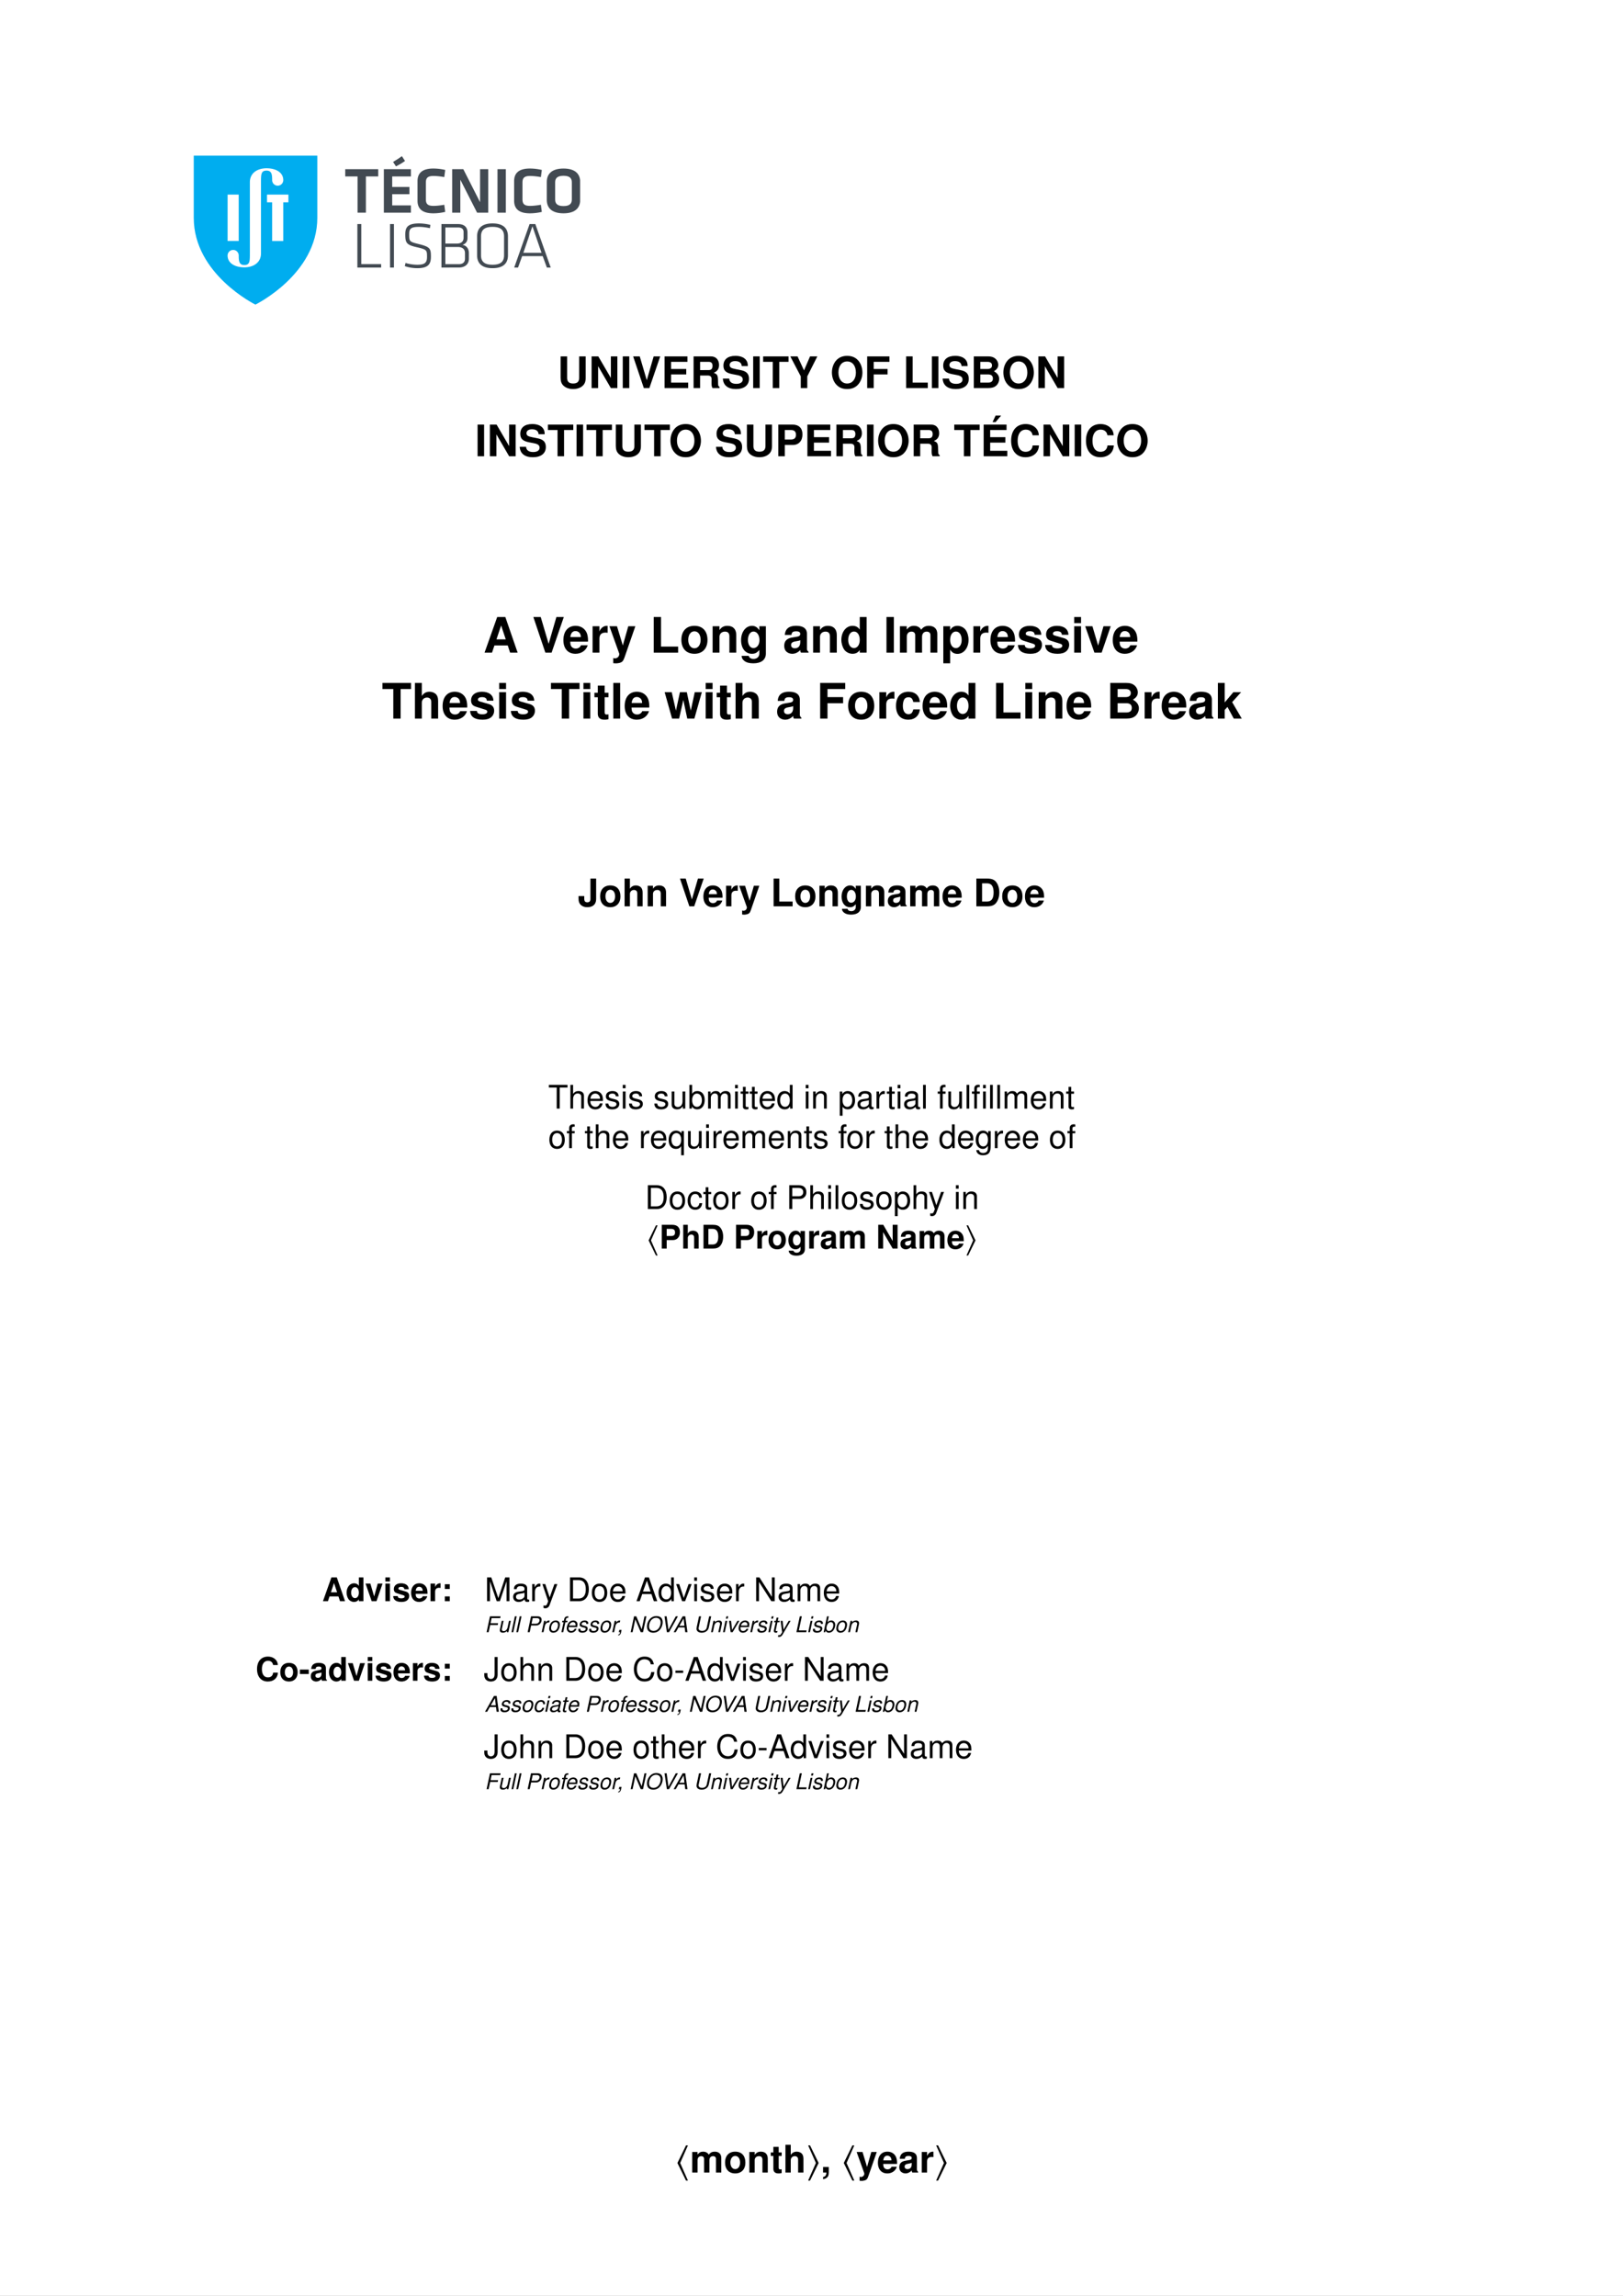 <svg xmlns="http://www.w3.org/2000/svg" xmlns:xlink="http://www.w3.org/1999/xlink" width="793.701" height="1122.52" viewBox="0 0 595.276 841.89"><rect x="0" y="0" width="595.276" height="841.89" fill="#808080" stroke="none"/><defs><symbol overflow="visible" id="d"><path d="M8.031-11.625v7.875c0 1.406-.719 2.078-2.219 2.078S3.61-2.344 3.61-3.75v-7.875H1.22v7.875c0 1.313.343 2.234 1.125 2.938C3.188-.047 4.422.359 5.813.359c1.406 0 2.64-.406 3.484-1.171.781-.704 1.125-1.625 1.125-2.938v-7.875zm0 0"/></symbol><symbol overflow="visible" id="e"><path d="M8.14 0h2.391v-11.625h-2.39v7.906l-4.61-7.906H1.078V0h2.39v-8.031zm0 0"/></symbol><symbol overflow="visible" id="f"><path d="M3.39-11.625H1V0h2.39zm0 0"/></symbol><symbol overflow="visible" id="g"><path d="M6.328 0l3.984-11.625H7.906l-2.531 8.75-2.578-8.75H.375L4.297 0zm0 0"/></symbol><symbol overflow="visible" id="h"><path d="M3.656-5H9.22v-2H3.656v-2.625h6v-2h-8.39V0h8.671v-2h-6.28zm0 0"/></symbol><symbol overflow="visible" id="i"><path d="M3.672-4.61h2.734c1.032 0 1.485.423 1.485 1.391 0 .094 0 .25-.016.469-.016.297-.016.578-.016.75 0 1.094.063 1.438.36 2h2.578v-.438c-.375-.203-.516-.437-.516-.953-.062-3.421-.125-3.578-1.61-4.218 1.313-.516 1.954-1.454 1.954-2.875 0-.922-.313-1.766-.875-2.344-.516-.531-1.25-.797-2.25-.797H1.281V0h2.39zm0-1.984v-3.031h2.875c.687 0 .969.063 1.266.297.28.25.421.64.421 1.187s-.156 1-.421 1.235c-.266.234-.579.312-1.266.312zm0 0"/></symbol><symbol overflow="visible" id="j"><path d="M9.672-8.078c0-1.063-.235-1.766-.813-2.406-.78-.86-2.062-1.329-3.75-1.329-2.78 0-4.39 1.313-4.39 3.579 0 1.796.906 2.671 3.265 3.125l1.625.312c1.594.297 2.188.75 2.188 1.688 0 .968-.89 1.562-2.344 1.562-1.625 0-2.531-.687-2.61-1.922H.517C.656-.984 2.359.36 5.328.36c2.984 0 4.766-1.39 4.766-3.75 0-1.843-.922-2.796-3.078-3.203l-1.813-.36C3.484-7.28 3-7.624 3-8.468c0-.875.781-1.422 2-1.422 1.516 0 2.36.625 2.438 1.813zm0 0"/></symbol><symbol overflow="visible" id="k"><path d="M6.14-9.625h3.391v-2H.22v2h3.53V0h2.39zm0 0"/></symbol><symbol overflow="visible" id="l"><path d="M6.672-4.297l3.687-7.328H7.688l-2.22 5.14-2.374-5.14H.438L4.28-4.297V0h2.39zm0 0"/></symbol><symbol overflow="visible" id="m"><path d="M6.219-11.813c-1.625 0-2.969.547-3.953 1.61C1.234-9.078.64-7.453.64-5.72c0 1.735.593 3.375 1.625 4.469C3.266-.156 4.578.36 6.234.36c1.657 0 2.97-.516 3.97-1.61 1-1.063 1.624-2.75 1.624-4.39 0-1.813-.594-3.438-1.625-4.563-1.015-1.094-2.312-1.61-3.984-1.61zm.015 2.047c1.954 0 3.204 1.594 3.204 4.11 0 2.375-1.297 3.984-3.204 3.984-1.937 0-3.203-1.61-3.203-4.047 0-2.437 1.266-4.047 3.203-4.047zm0 0"/></symbol><symbol overflow="visible" id="n"><path d="M3.563-5h5.093v-2H3.562v-2.625h5.782v-2H1.172V0h2.39zm0 0"/></symbol><symbol overflow="visible" id="o"><path d="M3.672-11.625h-2.39V0h7.952v-2H3.672zm0 0"/></symbol><symbol overflow="visible" id="p"><path d="M1.313 0H6.53c1.345 0 2.236-.25 2.94-.844.703-.594 1.14-1.578 1.14-2.5 0-1.156-.609-2.062-1.921-2.828 1.14-.734 1.593-1.406 1.593-2.39 0-.797-.406-1.641-1.047-2.22-.687-.577-1.5-.843-2.75-.843H1.313zm2.39-9.625h2.594c1.094 0 1.687.453 1.687 1.328C7.984-7.453 7.391-7 6.297-7H3.703zm0 4.625h2.844c1.172 0 1.766.516 1.766 1.516C8.313-2.516 7.718-2 6.546-2H3.703zm0 0"/></symbol><symbol overflow="visible" id="q"><path d="M3.61-4.14h2.968c2.14 0 3.516-1.516 3.516-3.876 0-2.328-1.328-3.609-3.75-3.609H1.219V0h2.39zm0-2v-3.485h2.218c1.281 0 1.875.563 1.875 1.75 0 1.188-.594 1.734-1.875 1.734zm0 0"/></symbol><symbol overflow="visible" id="r"><path d="M3.656-5H9.22v-2H3.656v-2.625h6v-2h-8.39V0h8.671v-2h-6.28zm4-9.922H5.641l-1.11 2.39h1.11zm0 0"/></symbol><symbol overflow="visible" id="s"><path d="M10.875-7.688c-.078-1-.297-1.64-.781-2.296-.89-1.172-2.328-1.829-4.063-1.829-3.297 0-5.328 2.344-5.328 6.11C.703-1.97 2.72.359 5.953.359c2.89 0 4.828-1.671 4.969-4.328H8.594C8.454-2.484 7.5-1.64 6.03-1.64c-1.86 0-2.937-1.5-2.937-4.03 0-2.563 1.125-4.095 3.015-4.095.829 0 1.516.282 1.954.844.25.313.39.625.53 1.235zm0 0"/></symbol><symbol overflow="visible" id="t"><path d="M8.984-2.64L9.844 0h2.765L8.094-13.078H5.109L.47 0h2.734l.89-2.64zM8.25-4.876H4.844l1.703-5.11zm0 0"/></symbol><symbol overflow="visible" id="u"><path d="M7.125 0l4.484-13.078H8.891L6.047-3.234 3.14-13.078H.437L4.845 0zm0 0"/></symbol><symbol overflow="visible" id="v"><path d="M9.406-4.047c.016-.219.016-.312.016-.437 0-.97-.14-1.86-.375-2.547-.656-1.766-2.219-2.813-4.172-2.813-2.781 0-4.484 2-4.484 5.25 0 3.11 1.687 5 4.437 5C7 .406 8.75-.828 9.312-2.719H6.829c-.297.766-1 1.219-1.906 1.219-.719 0-1.297-.313-1.656-.844-.235-.36-.329-.797-.36-1.703zM2.937-5.719c.172-1.468.797-2.203 1.907-2.203.625 0 1.203.297 1.562.797.235.36.344.734.39 1.406zm0 0"/></symbol><symbol overflow="visible" id="w"><path d="M1.125-9.688V0h2.516v-5.14c0-1.485.734-2.22 2.203-2.22.265 0 .453.016.797.079v-2.547c-.141-.016-.235-.016-.313-.016-1.14 0-2.156.75-2.687 2.063v-1.907zm0 0"/></symbol><symbol overflow="visible" id="x"><path d="M7.063-9.688l-2 7.047-2.141-7.046H.156L3.766.39v.078c0 .906-.688 1.61-1.563 1.61-.187 0-.344-.017-.656-.11v1.89c.375.047.594.063.89.063.626 0 1.391-.125 1.813-.297.703-.281 1-.703 1.422-1.844L9.656-9.688zm0 0"/></symbol><symbol overflow="visible" id="y"><path d="M4.125-13.078H1.437V0h8.954v-2.234H4.125zm0 0"/></symbol><symbol overflow="visible" id="z"><path d="M5.406-9.844C2.438-9.844.625-7.89.625-4.719.625-1.53 2.438.406 5.422.406c2.937 0 4.781-1.953 4.781-5.047 0-3.28-1.765-5.203-4.797-5.203zm.016 2.016c1.375 0 2.266 1.25 2.266 3.14 0 1.813-.922 3.079-2.266 3.079-1.375 0-2.281-1.266-2.281-3.11 0-1.843.906-3.11 2.28-3.11zm0 0"/></symbol><symbol overflow="visible" id="A"><path d="M1.125-9.688V0h2.516v-5.813c0-1.14.812-1.906 2.03-1.906 1.079 0 1.61.594 1.61 1.75V0h2.516v-6.5c0-2.125-1.188-3.344-3.25-3.344-1.313 0-2.188.485-2.906 1.563v-1.406zm0 0"/></symbol><symbol overflow="visible" id="B"><path d="M7.313-9.688v1.485c-.75-1.14-1.579-1.64-2.688-1.64C2.328-9.844.609-7.61.609-4.61.61-1.594 2.188.406 4.58.406c1.124 0 1.812-.328 2.734-1.39V.328c0 1.156-.875 1.969-2.125 1.969-.954 0-1.579-.39-1.782-1.125H.812c.016.75.297 1.266.954 1.812.765.625 1.843.922 3.328.922 2.922 0 4.61-1.312 4.61-3.578V-9.687zM5.171-7.75c1.25 0 2.187 1.313 2.187 3.11 0 1.75-.921 2.952-2.234 2.952-1.172 0-2-1.203-2-2.953 0-1.828.828-3.109 2.047-3.109zm0 0"/></symbol><symbol overflow="visible" id="C"><path d="M9.406-.313c-.453-.406-.578-.671-.578-1.171v-5.391c0-1.969-1.344-2.969-3.969-2.969S.875-8.734.72-6.5h2.42c.125-1 .53-1.328 1.78-1.328.97 0 1.454.328 1.454.969a.88.88 0 01-.438.765c-.343.172-.343.172-1.578.375l-1 .172C1.438-5.219.5-4.234.5-2.5c0 .828.234 1.516.688 2 .546.578 1.39.906 2.25.906C4.516.406 5.5-.047 6.39-.969c0 .5.046.688.28.969h2.735zM6.375-3.89c0 1.454-.719 2.282-2 2.282-.844 0-1.36-.454-1.36-1.172 0-.75.391-1.11 1.438-1.328l.86-.157c.656-.125.765-.171 1.062-.312zm0 0"/></symbol><symbol overflow="visible" id="D"><path d="M7.266 0H9.78v-13.078H7.266v4.64c-.625-.968-1.47-1.406-2.672-1.406-2.313 0-4.078 2.219-4.078 5.14 0 1.313.406 2.641 1.046 3.579C2.22-.203 3.407.406 4.595.406c1.203 0 2.047-.437 2.672-1.39zM5.14-7.75c1.28 0 2.125 1.234 2.125 3.094 0 1.75-.86 2.968-2.125 2.968-1.25 0-2.11-1.234-2.11-3.015 0-1.797.86-3.047 2.11-3.047zm0 0"/></symbol><symbol overflow="visible" id="E"><path d="M3.828-13.078H1.125V0h2.703zm0 0"/></symbol><symbol overflow="visible" id="F"><path d="M1.078-9.688V0h2.516v-5.813c0-1.187.64-1.906 1.719-1.906.843 0 1.359.485 1.359 1.266V0h2.516v-5.813c0-1.187.64-1.906 1.718-1.906.844 0 1.36.485 1.36 1.266V0h2.515v-6.86c0-1.874-1.156-2.984-3.094-2.984-1.218 0-2.078.422-2.828 1.438-.468-.922-1.437-1.438-2.64-1.438-1.11 0-1.828.375-2.657 1.36v-1.204zm0 0"/></symbol><symbol overflow="visible" id="G"><path d="M3.547-9.688h-2.5V3.906h2.5V-1.14C4.157-.078 5.016.438 6.25.438c2.328 0 4.047-2.204 4.047-5.141 0-1.36-.39-2.719-1.047-3.625-.64-.906-1.844-1.516-3-1.516-1.234 0-2.094.516-2.703 1.594zM5.672-7.75c1.266 0 2.11 1.234 2.11 3.094 0 1.75-.876 2.984-2.11 2.984-1.266 0-2.125-1.219-2.125-3.031 0-1.813.86-3.047 2.125-3.047zm0 0"/></symbol><symbol overflow="visible" id="H"><path d="M9.063-6.563c-.047-2.046-1.626-3.28-4.22-3.28C2.392-9.844.86-8.61.86-6.626c0 .656.204 1.203.547 1.578.328.344.64.516 1.578.813l2.985.937c.625.188.843.39.843.781 0 .594-.703.954-1.859.954-.64 0-1.172-.125-1.484-.344-.281-.188-.39-.39-.485-.907H.516C.594-.703 2.156.408 5.094.408c1.343 0 2.375-.282 3.078-.86.719-.563 1.156-1.469 1.156-2.422 0-1.25-.625-2.063-1.906-2.438L4.25-6.218c-.703-.218-.875-.36-.875-.765 0-.532.578-.891 1.453-.891 1.203 0 1.797.438 1.813 1.313zm0 0"/></symbol><symbol overflow="visible" id="I"><path d="M3.719-9.688H1.203V0H3.72zm0-3.39H1.203v2.25H3.72zm0 0"/></symbol><symbol overflow="visible" id="J"><path d="M6.281 0L9.61-9.688H6.953L5-2.593 2.906-9.688H.25L3.64 0zm0 0"/></symbol><symbol overflow="visible" id="K"><path d="M6.906-10.828h3.828v-2.25H.25v2.25h3.969V0h2.687zm0 0"/></symbol><symbol overflow="visible" id="L"><path d="M1.203-13.078V0H3.72v-5.813c0-1.109.797-1.906 1.937-1.906.532 0 .969.203 1.25.594.219.328.282.578.282 1.203V0h2.515v-6.5c0-1.188-.328-2.063-.984-2.61-.563-.468-1.36-.734-2.172-.734-1.234 0-2.14.5-2.828 1.563v-4.797zm0 0"/></symbol><symbol overflow="visible" id="M"><path d="M5.406-9.484H4v-2.61H1.484v2.61H.25v1.656h1.234v5.969c0 1.515.813 2.265 2.47 2.265.546 0 1-.047 1.452-.187v-1.766a3.043 3.043 0 01-.578.063C4.156-1.484 4-1.688 4-2.547v-5.281h1.406zm0 0"/></symbol><symbol overflow="visible" id="N"><path d="M3.719-13.078H1.203V0H3.72zm0 0"/></symbol><symbol overflow="visible" id="O"><path d="M11 0l2.734-9.688h-2.593L9.67-2.905 8.22-9.687H5.703l-1.469 6.78-1.546-6.78H.094L2.813 0h2.593l1.532-6.828L8.39 0zm0 0"/></symbol><symbol overflow="visible" id="P"><path d="M4.016-5.625h5.718v-2.25H4.016v-2.953h6.5v-2.25H1.328V0h2.688zm0 0"/></symbol><symbol overflow="visible" id="Q"><path d="M9.36-6.063c-.172-2.375-1.75-3.78-4.172-3.78-2.891 0-4.579 1.89-4.579 5.202C.61-1.453 2.281.406 5.141.406c2.359 0 3.984-1.453 4.218-3.765H6.953c-.312 1.265-.812 1.75-1.781 1.75-1.281 0-2.047-1.157-2.047-3.032 0-.921.172-1.78.484-2.359.282-.531.844-.828 1.563-.828 1.016 0 1.5.484 1.781 1.766zm0 0"/></symbol><symbol overflow="visible" id="R"><path d="M1.469 0h5.89c1.5 0 2.5-.281 3.297-.953.781-.656 1.297-1.766 1.297-2.813 0-1.296-.703-2.312-2.172-3.171 1.281-.829 1.781-1.579 1.781-2.688 0-.906-.437-1.86-1.171-2.5-.782-.672-1.688-.953-3.094-.953H1.469zm2.687-10.828h2.922c1.25 0 1.906.515 1.906 1.484 0 .953-.656 1.469-1.906 1.469H4.156zm0 5.203h3.219c1.313 0 1.984.578 1.984 1.703 0 1.094-.671 1.688-1.984 1.688H4.156zm0 0"/></symbol><symbol overflow="visible" id="S"><path d="M3.563-5.922v-7.156h-2.5V0h2.5v-3.172l1.015-1.094L6.891 0h2.937L6.297-6.031l3.297-3.657H6.75zm0 0"/></symbol><symbol overflow="visible" id="T"><path d="M4.688-10.172v7.516c0 .765-.407 1.187-1.125 1.187-.797 0-1.141-.39-1.141-1.328v-.969H.328v1c0 1.063.266 1.72.86 2.282.578.53 1.359.812 2.328.812C5.594.328 6.78-.75 6.78-2.656v-7.516zm0 0"/></symbol><symbol overflow="visible" id="U"><path d="M4.203-7.656C1.891-7.656.484-6.141.484-3.672c0 2.485 1.407 4 3.735 4 2.281 0 3.718-1.531 3.718-3.937 0-2.563-1.375-4.047-3.734-4.047zm.016 1.578c1.062 0 1.765.953 1.765 2.437 0 1.407-.718 2.391-1.765 2.391-1.063 0-1.782-.984-1.782-2.422 0-1.437.72-2.406 1.782-2.406zm0 0"/></symbol><symbol overflow="visible" id="V"><path d="M.938-10.172V0H2.89v-4.516C2.89-5.39 3.516-6 4.39-6c.421 0 .765.156.984.453.172.266.219.453.219.938V0h1.953v-5.047c0-.937-.25-1.61-.766-2.047-.437-.36-1.062-.562-1.687-.562-.969 0-1.657.39-2.203 1.203v-3.719zm0 0"/></symbol><symbol overflow="visible" id="W"><path d="M.875-7.531V0h1.953v-4.516c0-.89.625-1.484 1.578-1.484.844 0 1.266.453 1.266 1.36V0h1.953v-5.047c0-1.672-.922-2.61-2.531-2.61-1.016 0-1.703.376-2.266 1.204v-1.078zm0 0"/></symbol><symbol overflow="visible" id="X"><path d="M5.547 0L9.03-10.172H6.92L4.704-2.516l-2.266-7.656H.329L3.766 0zm0 0"/></symbol><symbol overflow="visible" id="Y"><path d="M7.313-3.156c.015-.172.015-.235.015-.328 0-.75-.11-1.454-.297-1.985-.5-1.375-1.718-2.187-3.234-2.187-2.172 0-3.485 1.562-3.485 4.078C.313-1.156 1.625.328 3.75.328c1.688 0 3.063-.969 3.484-2.453H5.313c-.235.61-.782.953-1.485.953-.562 0-1.015-.234-1.281-.656-.188-.281-.266-.61-.281-1.328zM2.28-4.453c.125-1.14.625-1.719 1.485-1.719a1.5 1.5 0 011.218.625c.172.281.266.578.297 1.094zm0 0"/></symbol><symbol overflow="visible" id="Z"><path d="M.875-7.531V0h1.953v-4c0-1.156.578-1.719 1.719-1.719.219 0 .344.016.61.047V-7.64c-.11-.015-.173-.015-.235-.015-.89 0-1.672.578-2.094 1.593V-7.53zm0 0"/></symbol><symbol overflow="visible" id="aa"><path d="M5.5-7.531L3.937-2.047 2.282-7.53H.125L2.938.312V.36c0 .72-.532 1.266-1.22 1.266-.155 0-.265-.016-.515-.094V3c.297.047.453.063.688.063.5 0 1.078-.11 1.421-.25.532-.22.782-.532 1.094-1.438L7.5-7.531zm0 0"/></symbol><symbol overflow="visible" id="ab"><path d="M3.203-10.172H1.11V0h6.97v-1.75H3.202zm0 0"/></symbol><symbol overflow="visible" id="ac"><path d="M5.688-7.531v1.156c-.579-.89-1.22-1.281-2.094-1.281-1.781 0-3.125 1.734-3.125 4.062 0 2.36 1.234 3.922 3.094 3.922.874 0 1.406-.266 2.124-1.094V.25c0 .906-.671 1.531-1.656 1.531-.734 0-1.234-.297-1.375-.875H.625c.016.594.234.985.75 1.406.594.485 1.422.735 2.594.735 2.265 0 3.578-1.031 3.578-2.797v-7.781zm-1.672 1.5c.984 0 1.703 1.015 1.703 2.422 0 1.359-.703 2.296-1.735 2.296-.921 0-1.562-.937-1.562-2.296 0-1.422.64-2.422 1.594-2.422zm0 0"/></symbol><symbol overflow="visible" id="ad"><path d="M7.313-.234c-.344-.329-.454-.532-.454-.922v-4.188c0-1.531-1.046-2.312-3.078-2.312-2.031 0-3.094.86-3.219 2.61h1.875c.11-.782.422-1.032 1.391-1.032.75 0 1.125.25 1.125.75 0 .25-.125.469-.328.578-.266.14-.266.14-1.234.297l-.782.14C1.11-4.063.391-3.296.391-1.938c0 .641.187 1.172.53 1.547.438.454 1.095.72 1.75.72.845 0 1.61-.376 2.298-1.079 0 .39.047.531.218.75h2.125zm-2.36-2.797c0 1.14-.562 1.781-1.547 1.781-.656 0-1.062-.36-1.062-.906 0-.594.312-.875 1.11-1.031l.671-.141c.516-.094.61-.125.828-.235zm0 0"/></symbol><symbol overflow="visible" id="ae"><path d="M.844-7.531V0h1.953v-4.516c0-.921.5-1.484 1.328-1.484.656 0 1.063.375 1.063.984V0H7.14v-4.516C7.14-5.437 7.64-6 8.484-6c.657 0 1.063.375 1.063.984V0H11.5v-5.328c0-1.469-.89-2.328-2.406-2.328-.938 0-1.61.328-2.203 1.11-.36-.704-1.11-1.11-2.047-1.11-.86 0-1.422.281-2.063 1.062v-.937zm0 0"/></symbol><symbol overflow="visible" id="af"><path d="M1.078 0h3.969c1.547 0 2.531-.36 3.219-1.188C9.062-2.14 9.5-3.515 9.5-5.094 9.5-6.656 9.062-8.03 8.266-9c-.688-.828-1.657-1.172-3.22-1.172H1.079zm2.094-1.75v-6.672h1.875c1.578 0 2.36 1.094 2.36 3.344 0 2.234-.782 3.328-2.36 3.328zm0 0"/></symbol><symbol overflow="visible" id="bE"><path d="M4.203-7.375H3.11v-2.031H1.156v2.031H.203v1.297h.953v4.625c0 1.187.625 1.781 1.907 1.781a3.73 3.73 0 001.14-.156v-1.375a2.778 2.778 0 01-.453.047c-.516 0-.64-.157-.64-.828v-4.094h1.093zm0 0"/></symbol><symbol overflow="visible" id="bG"><path d="M.89-2.031V0h1.204v.047c0 .937-.375 1.437-1.203 1.594v.78c.578-.062.968-.218 1.343-.515.563-.422.75-.937.75-2.031v-1.906zm0 0"/></symbol><symbol overflow="visible" id="ag"><path d="M4.234-7.734h2.86v-.985H.25v.985h2.875V0h1.11zm0 0"/></symbol><symbol overflow="visible" id="ah"><path d="M.844-8.719V0h.984v-3.453c0-1.281.672-2.11 1.703-2.11.313 0 .64.094.875.282.297.203.407.5.407.937V0h1v-4.734c0-1.047-.75-1.704-1.97-1.704-.89 0-1.421.266-2.015 1.032V-8.72zm0 0"/></symbol><symbol overflow="visible" id="ai"><path d="M6.125-2.797c0-.953-.063-1.531-.25-2-.406-1.031-1.36-1.64-2.531-1.64-1.735 0-2.86 1.328-2.86 3.39C.484-.984 1.563.281 3.328.281 4.75.281 5.75-.53 6-1.906H5c-.281.828-.844 1.265-1.64 1.265a1.722 1.722 0 01-1.5-.812c-.25-.36-.329-.719-.344-1.344zm-4.578-.812c.078-1.157.781-1.907 1.781-1.907.985 0 1.735.813 1.735 1.829v.078zm0 0"/></symbol><symbol overflow="visible" id="aj"><path d="M5.234-4.516C5.22-5.75 4.406-6.437 2.97-6.437c-1.469 0-2.406.75-2.406 1.906 0 .984.5 1.453 1.984 1.812l.937.219c.688.172.97.422.97.875 0 .578-.595.984-1.47.984-.53 0-.984-.156-1.234-.421-.156-.188-.234-.36-.297-.797H.406c.047 1.437.86 2.14 2.5 2.14 1.578 0 2.578-.781 2.578-1.984 0-.938-.53-1.453-1.765-1.75l-.953-.235c-.813-.187-1.157-.453-1.157-.89 0-.578.5-.938 1.313-.938.812 0 1.234.344 1.265 1zm0 0"/></symbol><symbol overflow="visible" id="ak"><path d="M1.797-6.266h-1V0h1zm0-2.453H.78v1.266h1.016zm0 0"/></symbol><symbol overflow="visible" id="al"><path d="M5.766 0v-6.266h-1v3.547c0 1.281-.672 2.125-1.704 2.125-.796 0-1.296-.484-1.296-1.234v-4.438H.78v4.829C.781-.391 1.547.28 2.766.28c.921 0 1.515-.328 2.093-1.156V0zm0 0"/></symbol><symbol overflow="visible" id="am"><path d="M.64-8.719V0h.907v-.797C2.016-.078 2.657.281 3.53.281c1.64 0 2.719-1.36 2.719-3.437 0-2.031-1.031-3.281-2.672-3.281-.86 0-1.469.312-1.937 1.015v-3.297zm2.735 3.203c1.125 0 1.844.97 1.844 2.47 0 1.421-.75 2.39-1.844 2.39-1.047 0-1.734-.953-1.734-2.422 0-1.469.687-2.438 1.734-2.438zm0 0"/></symbol><symbol overflow="visible" id="an"><path d="M.844-6.266V0h1v-3.938c0-.906.656-1.624 1.468-1.624.735 0 1.157.453 1.157 1.25V0h1v-3.938c0-.906.656-1.624 1.468-1.624.735 0 1.172.453 1.172 1.25V0h1v-4.703c0-1.125-.64-1.734-1.812-1.734-.844 0-1.344.25-1.938.953C5-6.156 4.5-6.438 3.688-6.438c-.844 0-1.391.313-1.938 1.063v-.89zm0 0"/></symbol><symbol overflow="visible" id="ao"><path d="M3.031-6.266H2.016v-1.718h-1v1.718H.172v.813h.844V-.72c0 .64.437 1 1.203 1 .25 0 .484-.031.812-.094V-.64a1.972 1.972 0 01-.469.047c-.437 0-.546-.125-.546-.562v-4.297H3.03zm0 0"/></symbol><symbol overflow="visible" id="ap"><path d="M5.922-8.719h-1v3.25C4.5-6.109 3.844-6.437 3-6.437 1.375-6.438.312-5.141.312-3.142.312-1.032 1.344.28 3.032.28c.859 0 1.468-.328 2-1.11V0h.89zm-2.75 3.203c1.078 0 1.75.97 1.75 2.454 0 1.453-.688 2.406-1.75 2.406-1.094 0-1.828-.969-1.828-2.422 0-1.469.734-2.438 1.828-2.438zm0 0"/></symbol><symbol overflow="visible" id="aq"><path d="M.844-6.266V0h1v-3.453c0-1.281.672-2.11 1.687-2.11.797 0 1.297.47 1.297 1.22V0h1v-4.734c0-1.032-.781-1.704-1.984-1.704-.938 0-1.531.36-2.094 1.22v-1.048zm0 0"/></symbol><symbol overflow="visible" id="ar"><path d="M.64 2.61h1.016V-.657c.516.64 1.11.937 1.922.937C5.188.281 6.25-1.03 6.25-3.03c0-2.094-1.031-3.406-2.688-3.406-.843 0-1.53.375-2 1.125v-.954H.641zm2.75-8.126c1.11 0 1.829.97 1.829 2.47 0 1.421-.735 2.39-1.828 2.39-1.047 0-1.735-.953-1.735-2.422 0-1.469.688-2.438 1.735-2.438zm0 0"/></symbol><symbol overflow="visible" id="as"><path d="M6.39-.578c-.109.015-.156.015-.202.015-.36 0-.547-.171-.547-.484v-3.687c0-1.11-.813-1.704-2.36-1.704-.906 0-1.656.25-2.078.72-.281.327-.406.687-.422 1.312h1c.078-.766.532-1.11 1.469-1.11.89 0 1.406.329 1.406.922v.266c0 .422-.25.594-1.047.687-1.406.188-1.625.235-2 .391C.875-2.953.5-2.39.5-1.578c0 1.14.797 1.86 2.063 1.86.78 0 1.421-.282 2.124-.923.063.625.375.922 1.032.922.203 0 .36-.031.672-.11zm-1.734-1.39c0 .327-.11.53-.406.812-.406.375-.89.562-1.484.562-.766 0-1.22-.375-1.22-1.015 0-.657.438-.985 1.5-1.141 1.048-.14 1.267-.188 1.61-.344zm0 0"/></symbol><symbol overflow="visible" id="at"><path d="M.828-6.266V0h1v-3.25c0-.89.234-1.484.703-1.828.313-.234.61-.297 1.313-.313v-1.015c-.172-.032-.266-.032-.39-.032-.642 0-1.142.375-1.704 1.313v-1.14zm0 0"/></symbol><symbol overflow="visible" id="au"><path d="M1.813-8.719h-1V0h1zm0 0"/></symbol><symbol overflow="visible" id="av"><path d="M3.078-6.266H2.047v-.984c0-.406.234-.625.687-.625.094 0 .125 0 .344.016v-.829a2.387 2.387 0 00-.562-.062c-.907 0-1.47.531-1.47 1.422v1.062H.22v.813h.828V0h1v-5.453h1.031zm0 0"/></symbol><symbol overflow="visible" id="aw"><path d="M3.016-6.266H1.969v-.984c0-.406.25-.625.703-.625.078 0 .11 0 .344.016v-.829a2.478 2.478 0 00-.563-.062c-.922 0-1.469.531-1.469 1.422v1.062H.141v.813h.843V0h.985v-5.453h1.047zm2.203 0h-1V0h1zm0-2.453h-1v1.266h1zm0 0"/></symbol><symbol overflow="visible" id="ax"><path d="M3.25-6.438c-1.75 0-2.813 1.25-2.813 3.36 0 2.094 1.047 3.36 2.829 3.36 1.75 0 2.828-1.266 2.828-3.313 0-2.172-1.032-3.406-2.844-3.406zm.016.922c1.125 0 1.796.907 1.796 2.47 0 1.468-.703 2.405-1.796 2.405-1.11 0-1.797-.921-1.797-2.437 0-1.516.687-2.438 1.797-2.438zm0 0"/></symbol><symbol overflow="visible" id="ay"><path d="M5.922 2.61v-8.876h-.89v.844c-.47-.656-1.173-1.016-2-1.016-1.641 0-2.72 1.344-2.72 3.422C.313-.984 1.345.281 2.985.281c.875 0 1.47-.312 1.938-1V2.61zm-2.75-8.126c1.078 0 1.75.97 1.75 2.47 0 1.437-.688 2.39-1.75 2.39-1.094 0-1.828-.969-1.828-2.422 0-1.453.734-2.438 1.828-2.438zm0 0"/></symbol><symbol overflow="visible" id="az"><path d="M4.922-6.266v.907c-.5-.735-1.11-1.079-1.906-1.079C1.422-6.438.344-5.063.344-3.03c0 1.031.281 1.875.797 2.469.468.53 1.125.843 1.78.843.798 0 1.345-.344 1.907-1.125v.313c0 .86-.11 1.375-.36 1.719-.265.359-.78.578-1.39.578-.453 0-.86-.11-1.125-.329-.234-.187-.328-.343-.39-.718H.546c.11 1.187 1.031 1.89 2.5 1.89.937 0 1.734-.296 2.14-.796.485-.579.657-1.375.657-2.844v-5.235zm-1.797.75c1.078 0 1.703.907 1.703 2.47 0 1.5-.64 2.405-1.703 2.405-1.078 0-1.734-.921-1.734-2.437 0-1.516.671-2.438 1.734-2.438zm0 0"/></symbol><symbol overflow="visible" id="aA"><path d="M1.063 0h3.359c2.203 0 3.547-1.656 3.547-4.36 0-2.702-1.328-4.359-3.547-4.359h-3.36zm1.109-.984v-6.75h2.062c1.72 0 2.625 1.156 2.625 3.39 0 2.188-.906 3.36-2.625 3.36zm0 0"/></symbol><symbol overflow="visible" id="aB"><path d="M5.625-4.156c-.047-.61-.172-1-.406-1.36-.438-.578-1.188-.921-2.063-.921C1.47-6.438.375-5.11.375-3.031.375-1 1.453.28 3.141.28c1.5 0 2.437-.906 2.562-2.437h-1C4.531-1.141 4.016-.641 3.172-.641c-1.11 0-1.766-.906-1.766-2.39 0-1.563.657-2.485 1.735-2.485.843 0 1.359.485 1.484 1.36zm0 0"/></symbol><symbol overflow="visible" id="aC"><path d="M2.203-3.688h2.735c.687 0 1.218-.203 1.687-.624.516-.485.75-1.047.75-1.844 0-1.64-.969-2.563-2.688-2.563H1.095V0h1.11zm0-.984v-3.062h2.313c1.062 0 1.703.578 1.703 1.53 0 .954-.64 1.532-1.703 1.532zm0 0"/></symbol><symbol overflow="visible" id="aD"><path d="M4.64-6.266L2.907-1.39l-1.61-4.875H.235L2.36.031l-.39.985c-.157.437-.375.609-.797.609-.14 0-.313-.016-.531-.078v.906c.203.11.406.156.671.156.329 0 .672-.109.938-.296.313-.235.484-.5.672-1L5.72-6.266zm0 0"/></symbol><symbol overflow="visible" id="aW"><path d="M5.594 0l2.453-7.297V0h1.047v-8.719H7.547L5.016-1.125 2.437-8.719H.891V0h1.062v-7.297L4.422 0zm0 0"/></symbol><symbol overflow="visible" id="aX"><path d="M5.672-2.625L6.562 0h1.25L4.75-8.719H3.312L.204 0h1.188l.921-2.625zm-.313-.922H2.58l1.437-3.969zm0 0"/></symbol><symbol overflow="visible" id="aY"><path d="M3.406 0l2.406-6.266H4.688L2.923-1.187 1.25-6.266H.125L2.313 0zm0 0"/></symbol><symbol overflow="visible" id="aZ"><path d="M7.719-8.719H6.672v7.125L2.109-8.719H.906V0h1.047v-7.063L6.47 0h1.25zm0 0"/></symbol><symbol overflow="visible" id="by"><path d="M3.984-8.719v6.14c0 .688-.078 1.079-.28 1.392-.22.328-.626.53-1.063.53-.829 0-1.297-.562-1.297-1.577v-.563H.204v.766C.203-.625 1.14.28 2.624.28c1.516 0 2.469-.953 2.469-2.453V-8.72zm0 0"/></symbol><symbol overflow="visible" id="bz"><path d="M7.906-6.016c-.343-1.906-1.437-2.843-3.36-2.843-1.171 0-2.109.375-2.75 1.093C1-6.906.579-5.672.579-4.25c0 1.422.438 2.656 1.266 3.516C2.516-.047 3.375.28 4.5.28c2.14 0 3.328-1.156 3.594-3.453H6.938c-.094.594-.204 1-.391 1.344-.36.719-1.094 1.125-2.031 1.125-1.735 0-2.829-1.39-2.829-3.563 0-2.234 1.047-3.609 2.735-3.609.703 0 1.36.219 1.719.547.328.297.5.672.64 1.312zm0 0"/></symbol><symbol overflow="visible" id="bA"><path d="M3.39-3.734H.548v.859H3.39zm0 0"/></symbol><symbol overflow="visible" id="aE"><path d="M3.938 2.531L1.5-3l2.438-5.516h-.61L.641-3l2.687 5.531zm0 0"/></symbol><symbol overflow="visible" id="aP"><path d="M3.938-3L1.233-8.516H.641L3.078-3 .641 2.531h.593zm0 0"/></symbol><symbol overflow="visible" id="aF"><path d="M2.703-3.11h2.235c1.593 0 2.625-1.14 2.625-2.906 0-1.734-.985-2.703-2.813-2.703H.906V0h1.797zm0-1.5v-2.609h1.672c.953 0 1.39.422 1.39 1.313 0 .89-.437 1.297-1.39 1.297zm0 0"/></symbol><symbol overflow="visible" id="aG"><path d="M.797-8.719V0h1.672v-3.875c0-.734.547-1.266 1.297-1.266.359 0 .64.125.843.391.141.219.188.39.188.813V0h1.672v-4.328c0-.797-.219-1.375-.657-1.75-.375-.313-.906-.484-1.453-.484-.828 0-1.421.328-1.89 1.046v-3.203zm0 0"/></symbol><symbol overflow="visible" id="aH"><path d="M.922 0h3.406c1.328 0 2.156-.313 2.75-1.016.688-.812 1.063-2 1.063-3.343 0-1.344-.375-2.532-1.063-3.344-.594-.719-1.406-1.016-2.75-1.016H.922zm1.797-1.5v-5.719h1.61c1.343 0 2.015.938 2.015 2.875 0 1.907-.672 2.844-2.016 2.844zm0 0"/></symbol><symbol overflow="visible" id="aI"><path d="M.75-6.453V0h1.672v-3.438c0-.968.5-1.468 1.469-1.468.187 0 .312.015.53.047v-1.688c-.093-.016-.155-.016-.202-.016-.766 0-1.438.5-1.797 1.375v-1.265zm0 0"/></symbol><symbol overflow="visible" id="aJ"><path d="M3.594-6.563C1.625-6.563.422-5.266.422-3.14S1.625.281 3.609.281c1.954 0 3.188-1.312 3.188-3.375 0-2.187-1.172-3.469-3.203-3.469zm.015 1.344c.922 0 1.516.828 1.516 2.094 0 1.219-.625 2.047-1.516 2.047-.906 0-1.515-.828-1.515-2.063 0-1.234.61-2.078 1.515-2.078zm0 0"/></symbol><symbol overflow="visible" id="aK"><path d="M4.875-6.453v.984c-.5-.765-1.047-1.093-1.797-1.093-1.531 0-2.672 1.5-2.672 3.484 0 2.015 1.047 3.36 2.64 3.36.75 0 1.204-.235 1.829-.938v.875c0 .765-.578 1.312-1.422 1.312-.625 0-1.047-.265-1.187-.75H.53c.016.5.203.844.64 1.203.516.422 1.235.625 2.22.625 1.953 0 3.078-.875 3.078-2.39v-6.672zM3.437-5.156c.844 0 1.47.86 1.47 2.062 0 1.172-.61 1.969-1.485 1.969-.797 0-1.344-.797-1.344-1.969 0-1.219.547-2.062 1.36-2.062zm0 0"/></symbol><symbol overflow="visible" id="aL"><path d="M6.266-.203c-.297-.281-.391-.453-.391-.781v-3.594c0-1.313-.89-1.984-2.64-1.984-1.735 0-2.657.734-2.75 2.234h1.609c.078-.672.36-.89 1.187-.89.64 0 .969.218.969.655 0 .22-.11.407-.297.5-.219.125-.219.125-1.047.25l-.672.126c-1.28.203-1.906.859-1.906 2.03 0 .548.156 1 .453 1.329.375.375.938.61 1.516.61.719 0 1.375-.313 1.953-.923 0 .329.047.454.203.641h1.813zM4.25-2.593c0 .968-.484 1.515-1.328 1.515-.563 0-.906-.297-.906-.781 0-.5.25-.735.953-.875l.562-.11c.453-.078.516-.11.719-.203zm0 0"/></symbol><symbol overflow="visible" id="aM"><path d="M.719-6.453V0H2.39v-3.875c0-.781.437-1.266 1.14-1.266.563 0 .922.329.922.844V0h1.672v-3.875c0-.781.422-1.266 1.14-1.266.563 0 .907.329.907.844V0h1.672v-4.563c0-1.265-.766-2-2.047-2-.813 0-1.39.282-1.89.954-.313-.61-.954-.954-1.766-.954-.735 0-1.22.25-1.766.907v-.797zm0 0"/></symbol><symbol overflow="visible" id="aN"><path d="M6.11 0h1.796v-8.719H6.11v5.938L2.656-8.72H.812V0H2.61v-6.031zm0 0"/></symbol><symbol overflow="visible" id="aO"><path d="M6.266-2.703c.015-.14.015-.203.015-.281 0-.657-.093-1.25-.25-1.704-.437-1.171-1.484-1.875-2.781-1.875-1.844 0-2.984 1.344-2.984 3.5C.266-.983 1.39.281 3.219.281c1.437 0 2.61-.828 2.984-2.094H4.547C4.344-1.296 3.89-1 3.28-1c-.484 0-.86-.203-1.11-.563-.155-.25-.218-.53-.233-1.14zm-4.313-1.11c.11-.984.531-1.468 1.281-1.468.407 0 .797.203 1.032.531.156.25.234.5.265.938zm0 0"/></symbol><symbol overflow="visible" id="aQ"><path d="M5.984-1.75L6.563 0h1.843L5.391-8.719H3.406L.312 0h1.829l.578-1.75zM5.5-3.25H3.234L4.36-6.656zm0 0"/></symbol><symbol overflow="visible" id="aR"><path d="M4.844 0h1.672v-8.719H4.844v3.094c-.422-.64-.985-.938-1.782-.938-1.546 0-2.718 1.485-2.718 3.438 0 .86.265 1.75.703 2.375C1.484-.125 2.266.281 3.063.281c.796 0 1.359-.312 1.78-.937zM3.437-5.156c.844 0 1.407.812 1.407 2.047 0 1.171-.578 1.984-1.407 1.984-.843 0-1.421-.828-1.421-2 0-1.203.578-2.031 1.421-2.031zm0 0"/></symbol><symbol overflow="visible" id="aS"><path d="M4.188 0l2.218-6.453H4.641L3.328-1.734l-1.39-4.72H.171L2.422 0zm0 0"/></symbol><symbol overflow="visible" id="aT"><path d="M2.469-6.453H.797V0h1.672zm0-2.266H.797v1.5h1.672zm0 0"/></symbol><symbol overflow="visible" id="aU"><path d="M6.031-4.375c-.015-1.36-1.078-2.188-2.797-2.188-1.64 0-2.656.829-2.656 2.157 0 .422.125.797.36 1.047.218.234.421.328 1.046.53l2 .626c.422.14.563.265.563.531 0 .39-.469.625-1.25.625-.422 0-.781-.078-.985-.219-.187-.14-.25-.265-.328-.609H.344C.39-.469 1.438.281 3.39.281c.906 0 1.578-.203 2.062-.578.469-.39.766-.984.766-1.61 0-.843-.422-1.374-1.266-1.624l-2.125-.61c-.469-.156-.578-.25-.578-.515 0-.36.375-.594.969-.594.797 0 1.187.297 1.203.875zm0 0"/></symbol><symbol overflow="visible" id="aV"><path d="M3.14-1.75H1.345V0H3.14zm0-4.469H1.345v1.75H3.14zm0 0"/></symbol><symbol overflow="visible" id="bw"><path d="M8.156-5.766c-.062-.75-.219-1.234-.594-1.718C6.891-8.36 5.829-8.86 4.517-8.86 2.062-8.86.53-7.094.53-4.281.531-1.484 2.047.28 4.47.28c2.172 0 3.61-1.265 3.718-3.25h-1.75c-.109 1.11-.812 1.735-1.921 1.735-1.391 0-2.204-1.125-2.204-3.016 0-1.938.86-3.078 2.266-3.078.625 0 1.14.219 1.469.64.187.235.281.454.39.922zm0 0"/></symbol><symbol overflow="visible" id="bx"><path d="M3.563-4.094H.313v1.625h3.25zm0 0"/></symbol><symbol overflow="visible" id="ba"><path d="M2.031-2.64h2.766l.14-.657H2.172l.39-1.86H5.72l.125-.655h-3.89L.718 0h.75zm0 0"/></symbol><symbol overflow="visible" id="bb"><path d="M3.844 0l.89-4.172h-.671l-.5 2.36c-.188.859-.75 1.421-1.422 1.421-.438 0-.72-.234-.72-.609 0-.063.016-.14.032-.219l.625-2.953h-.672L.72-.953c-.016.078-.016.172-.016.265 0 .547.406.875 1.094.875.625 0 1.078-.203 1.547-.64L3.25 0zm0 0"/></symbol><symbol overflow="visible" id="bc"><path d="M2.453-5.813h-.672L.547 0h.672zm0 0"/></symbol><symbol overflow="visible" id="bd"><path d="M2-2.469h1.813c.5 0 .874-.125 1.234-.406.5-.406.797-1 .797-1.656 0-.844-.5-1.282-1.485-1.282H1.953L.72 0h.75zm.14-.64l.438-2.047h1.547c.61 0 .953.265.953.781 0 .266-.094.531-.281.766-.266.343-.61.5-1.11.5zm0 0"/></symbol><symbol overflow="visible" id="be"><path d="M1.438-4.172L.546 0h.672l.468-2.172c.204-.969.766-1.453 1.641-1.422l.14-.672c-.093-.015-.155-.03-.25-.03-.468 0-.812.202-1.312.78l.14-.656zm0 0"/></symbol><symbol overflow="visible" id="bf"><path d="M3.063-4.297c-.75 0-1.391.344-1.797.922-.36.516-.625 1.39-.625 2.063 0 .89.609 1.5 1.5 1.5.765 0 1.375-.313 1.812-.922.375-.516.64-1.375.64-2.079 0-.421-.155-.828-.437-1.093-.281-.266-.64-.39-1.093-.39zm-.11.61c.594 0 .938.39.938 1.03 0 .47-.141.985-.36 1.391-.297.547-.719.829-1.281.829-.563 0-.906-.391-.906-1.032 0-.453.125-.984.343-1.375.297-.547.75-.844 1.266-.844zm0 0"/></symbol><symbol overflow="visible" id="bg"><path d="M2.953-4.172h-.687l.109-.547c.094-.406.234-.547.578-.547.063 0 .11 0 .219.016l.125-.547c-.156-.031-.235-.031-.36-.031-.624 0-1.062.36-1.187.937l-.156.72H1.03l-.11.53h.563L.704 0h.671l.781-3.64h.688zm0 0"/></symbol><symbol overflow="visible" id="bh"><path d="M4.484-1.86L4.516-2c.062-.375.109-.719.109-.938 0-.765-.672-1.359-1.531-1.359-.688 0-1.36.328-1.75.86-.375.5-.672 1.406-.672 2.062 0 .422.187.86.484 1.156.282.281.64.406 1.094.406.953 0 1.781-.593 2.016-1.453h-.657c-.296.547-.718.829-1.25.829-.625 0-.984-.391-.984-1.063 0-.172 0-.25.031-.36zm-2.937-.577c.219-.735.797-1.25 1.453-1.25.563 0 .922.39.922.984 0 .078-.016.14-.031.265zm0 0"/></symbol><symbol overflow="visible" id="bi"><path d="M4.094-3.016c.047-.156.047-.234.047-.343 0-.547-.532-.938-1.297-.938-.578 0-1.063.172-1.39.484-.282.282-.47.688-.47 1.063 0 .484.282.719 1.094.938l.594.14c.265.078.375.125.453.219.047.062.11.187.11.266 0 .14-.141.375-.266.484-.203.172-.531.265-.875.265-.563 0-.86-.203-.86-.609 0-.047 0-.11.016-.203H.531C.5-1.062.484-.969.484-.844c0 .64.563 1.031 1.485 1.031 1.187 0 1.953-.625 1.953-1.562 0-.484-.25-.75-.953-.922l-.61-.156c-.453-.11-.671-.266-.671-.469 0-.156.093-.36.234-.5.187-.187.422-.265.781-.265.469 0 .735.187.735.5 0 .062 0 .109-.016.171zm0 0"/></symbol><symbol overflow="visible" id="bj"><path d="M.875-.828L.687 0h.47C1.046.656.89.875.5.875l-.063.297C.97 1.188 1.36.812 1.5.125l.203-.953zm0 0"/></symbol><symbol overflow="visible" id="bk"><path d="M6.39-5.813h-.718L4.656-1.046 2.672-5.813h-.828L.609 0h.704l1-4.703L4.296 0h.844zm0 0"/></symbol><symbol overflow="visible" id="bl"><path d="M4.281-5.906c-.906 0-1.672.343-2.328 1.015A4.142 4.142 0 00.828-2.094c0 .688.219 1.297.578 1.656.39.391 1.032.625 1.703.625.75 0 1.438-.218 1.954-.625.937-.703 1.53-2 1.53-3.265 0-.625-.218-1.235-.562-1.594-.39-.39-1.031-.61-1.75-.61zm-.093.64c.53 0 1.046.235 1.312.579.219.28.328.656.328 1.14 0 .719-.25 1.5-.672 2.078-.468.64-1.156 1-1.937 1-.516 0-1.016-.219-1.297-.562-.219-.282-.328-.672-.328-1.125 0-.735.25-1.516.672-2.094a2.366 2.366 0 011.921-1.016zm0 0"/></symbol><symbol overflow="visible" id="bm"><path d="M3.125 0l3.25-5.813h-.781L2.906-.89 2.25-5.812h-.781L2.329 0zm0 0"/></symbol><symbol overflow="visible" id="bn"><path d="M4.172-1.75L4.39 0h.812l-.797-5.813h-.968L.14 0h.78l.985-1.75zm-.078-.61H2.25l1.531-2.656zm0 0"/></symbol><symbol overflow="visible" id="bo"><path d="M5.625-5.813L4.75-1.734C4.594-.938 3.937-.47 3.031-.47c-.765 0-1.281-.36-1.281-.906 0-.11.016-.234.047-.36l.86-4.077h-.75L1.093-2c-.047.266-.11.64-.11.766 0 .328.188.718.438.953.328.297.86.469 1.469.469 1.343 0 2.375-.75 2.609-1.922l.875-4.079zm0 0"/></symbol><symbol overflow="visible" id="bp"><path d="M1.438-4.172L.563 0h.671l.485-2.297c.187-.875.75-1.422 1.453-1.422.406 0 .703.281.703.64 0 .048-.016.173-.047.298L3.234 0h.672l.64-3c.016-.094.032-.203.032-.297 0-.61-.422-1-1.094-1-.593 0-1.125.219-1.546.64l.109-.515zm0 0"/></symbol><symbol overflow="visible" id="bq"><path d="M2.078-4.172h-.672L.531 0h.656zm.36-1.64h-.672l-.188.828h.672zm0 0"/></symbol><symbol overflow="visible" id="br"><path d="M2.281 0l2.485-4.172h-.72L2.095-.812l-.39-3.36H.968L1.563 0zm0 0"/></symbol><symbol overflow="visible" id="bs"><path d="M2.922-4.172h-.719l.25-1.156h-.672l-.25 1.156H.97l-.11.531h.563L.797-.687a1.096 1.096 0 00-.031.233c0 .39.28.64.718.64.157 0 .407-.03.516-.062l.125-.578c-.25.062-.281.062-.375.062-.188 0-.297-.093-.297-.218 0-.016.016-.063.016-.11l.625-2.922h.719zm0 0"/></symbol><symbol overflow="visible" id="bt"><path d="M4-4.172L2.14-.938l-.374-3.234h-.72L1.595.031l-.422.64c-.203.345-.328.423-.625.423-.078 0-.14-.016-.36-.032l-.124.594c.14.063.234.078.39.078.563 0 .969-.265 1.313-.859l2.937-5.047zm0 0"/></symbol><symbol overflow="visible" id="bu"><path d="M2.625-5.813h-.75L.641 0H4.25l.14-.656H1.517zm0 0"/></symbol><symbol overflow="visible" id="bv"><path d="M1.672-5.813L.438 0h.593l.125-.625c.11.25.188.36.297.484.219.203.531.329.89.329a2.1 2.1 0 001.454-.625c.531-.563.89-1.47.89-2.297 0-.891-.609-1.563-1.406-1.563-.328 0-.687.094-.922.234-.14.094-.234.188-.484.438l.453-2.188zm1.375 2.125c.594 0 .937.422.937 1.11 0 .453-.14.953-.359 1.344-.328.546-.75.796-1.266.796-.546 0-.89-.39-.89-1.015 0-.5.156-1.047.375-1.422.312-.531.734-.813 1.203-.813zm0 0"/></symbol><symbol overflow="visible" id="bB"><path d="M4.39-2.766l.016-.125c0-.125.016-.203.016-.234 0-.266-.156-.578-.36-.797-.25-.25-.578-.375-1.03-.375-.72 0-1.36.297-1.782.86C.875-2.954.61-2.095.61-1.36c0 .375.124.765.343 1.046.281.344.625.5 1.14.5.657 0 1.204-.234 1.579-.671.203-.235.328-.5.453-.954h-.672c-.234.657-.672 1-1.25 1-.547 0-.89-.39-.89-1 0-.515.156-1.125.421-1.53.297-.47.704-.72 1.188-.72.5 0 .812.282.812.735 0 .047 0 .11-.015.187zm0 0"/></symbol><symbol overflow="visible" id="bC"><path d="M4.406-.406c-.078.015-.11.015-.14.015-.204 0-.313-.078-.313-.234 0-.031 0-.047.016-.078l.515-2.39c.047-.22.047-.22.047-.298 0-.546-.562-.906-1.39-.906-1.11 0-1.782.469-1.938 1.36h.672c.063-.22.125-.344.234-.454.172-.171.516-.296.86-.296.469 0 .844.218.844.515 0 .031-.016.094-.016.156l-.031.141c-.063.328-.22.406-.797.469-1.078.094-1.406.172-1.797.422-.422.265-.656.687-.656 1.14 0 .64.437 1.031 1.156 1.031.266 0 .61-.062.89-.156.266-.093.376-.172.704-.469v.094c0 .328.218.531.609.531.078 0 .11 0 .313-.046.015-.016.062-.016.109-.032zm-.968-.906c-.11.5-.813.921-1.516.921-.453 0-.703-.187-.703-.53 0-.25.156-.516.39-.657.188-.125.438-.188.829-.25.734-.094.812-.11 1.156-.234zm0 0"/></symbol><symbol overflow="visible" id="bD"><path d="M4.594 2.953L1.75-3.5l2.844-6.453H3.89L.734-3.5l3.157 6.453zm0 0"/></symbol><symbol overflow="visible" id="bF"><path d="M4.594-3.5L1.437-9.953H.735L3.594-3.5.734 2.953h.704zm0 0"/></symbol><clipPath id="a"><path d="M140 57.066h11V78h-11zm0 0"/></clipPath><clipPath id="b"><path d="M200 61h12.77v18H200zm0 0"/></clipPath><clipPath id="c"><path d="M71.066 57.066H117V111.7H71.066zm0 0"/></clipPath></defs><path d="M0 841.89h595.277V0H0zm0 0" fill="#fff"/><path d="M131.14 64.7h-4.519v-2.657h12.102v2.656h-4.52v13.285h-3.062zm0 0" fill="#424a52"/><g clip-path="url(#a)"><path d="M144.168 59.387c1.14-.696 2.262-1.39 3.23-2.133l1.145 1.773c-1.094.79-1.992 1.317-3.305 1.985zm-3.379 2.656h9.918v2.656h-6.855v3.856h6.32v2.656h-6.32v4.117h6.855v2.656h-9.918zm0 0" fill="#424a52"/></g><path d="M153.137 66.422c0-2.922 1.722-4.621 5.758-4.621 1.507 0 3.062.191 4.398.527l-.34 2.61c-1.312-.239-2.844-.407-3.96-.407-2.114 0-2.794.719-2.794 2.418v6.13c0 1.698.68 2.417 2.793 2.417 1.117 0 2.649-.168 3.961-.41l.34 2.61a18.58 18.58 0 01-4.398.527c-4.036 0-5.758-1.7-5.758-4.618zm15.699-.527v12.09h-2.988V62.042h4.082l6.148 12.11v-12.11h2.988v15.941h-4.082zm16.695 12.089h-3.062V62.043h3.062zm3.039-11.562c0-2.922 1.723-4.621 5.758-4.621 1.508 0 3.063.191 4.399.527l-.34 2.61c-1.313-.239-2.844-.407-3.961-.407-2.113 0-2.793.719-2.793 2.418v6.13c0 1.698.68 2.417 2.793 2.417 1.117 0 2.648-.168 3.96-.41l.34 2.61c-1.335.335-2.89.527-4.398.527-4.035 0-5.758-1.7-5.758-4.618zm0 0" fill="#424a52"/><g clip-path="url(#b)"><path d="M203.613 73.148c0 1.508.778 2.418 3.063 2.418s3.062-.91 3.062-2.418v-6.27c0-1.507-.777-2.417-3.062-2.417-2.285 0-3.063.91-3.063 2.418zm9.188.168c0 2.657-1.555 4.907-6.125 4.907s-6.125-2.25-6.125-4.907v-6.605c0-2.66 1.554-4.91 6.125-4.91 4.57 0 6.125 2.25 6.125 4.91zm0 0" fill="#424a52"/></g><path d="M132.508 96.84h7.289v1.27h-8.723V82.167h1.434zm11.98 1.27h-1.433V82.167h1.433zm8.555.238c-1.41 0-3.184-.239-4.57-.762l.27-1.152a15.35 15.35 0 004.347.648c2.773 0 3.527-.816 3.527-2.852 0-2.464-.027-2.726-3.625-3.543-3.91-.882-4.347-1.578-4.347-4.785 0-2.609.972-3.972 5.03-3.972 1.41 0 3.087.238 4.18.55l-.171 1.196c-1.192-.262-2.696-.48-3.961-.48-3.207 0-3.645.769-3.645 2.753 0 2.586.074 2.707 3.477 3.543 4.25 1.055 4.496 1.653 4.496 4.668 0 2.61-.903 4.188-5.008 4.188m17.5-5.528c0-1.34-.805-2.25-2.676-2.25h-4.52v6.297h4.934c1.531 0 2.262-.742 2.262-2.012zm-.512-7.707c0-1.101-.633-1.699-2.02-1.699h-4.663v5.91h4.18c1.773 0 2.503-.91 2.503-2.176zm-8.117 12.996V82.168h6.074c2.188 0 3.477 1.031 3.477 3.137v1.914c0 1.27-.535 2.105-1.848 2.586 1.266.168 2.36 1.195 2.36 2.968v2.082c0 2.204-1.63 3.254-3.72 3.254zm22.965-4.546v-6.848c0-2.274-1.117-3.52-4.227-3.52-3.113 0-4.23 1.246-4.23 3.52v6.847c0 2.274 1.117 3.52 4.23 3.52 3.11 0 4.227-1.246 4.227-3.52m-4.227 4.786c-4.156 0-5.664-2.008-5.664-4.739v-6.941c0-2.727 1.508-4.738 5.664-4.738 4.157 0 5.66 2.011 5.66 4.738v6.941c0 2.73-1.503 4.739-5.66 4.739m11.301-5.648h6.66l-3.332-9.72zm7.094 1.222h-7.531l-1.508 4.187h-1.41l5.64-15.941h2.114l5.636 15.941h-1.41zm0 0" fill="#424a52"/><g clip-path="url(#c)"><path d="M93.68 111.7s-22.614-11.095-22.614-31.805V56.89h45.317v23.004c0 20.71-22.703 31.804-22.703 31.804" fill-rule="evenodd" fill="#00adef"/></g><path d="M105.785 74.195h-1.887v14.188h-4.082V74.195h-1.882v-2.843h7.851zm-18.23 14.176h-4.078l.003-17.02h4.07zm0 0" fill="#fff"/><path d="M97.758 61.707c-3.375 0-6.113 1.75-6.113 5.129v26.07c0 2.864 0 4.281-2.036 4.281-1.886 0-2.054-1.414-2.054-3.5a2.037 2.037 0 00-2.04-2.035c-1.124 0-2.038.91-2.038 2.035h-.004c0 2.872 2.761 4.348 6.136 4.348 3.38 0 6.118-1.75 6.118-5.129v-26.07c0-2.86 0-4.277 2.03-4.277 1.891 0 2.06 1.414 2.06 3.496a2.04 2.04 0 002.038 2.039 2.04 2.04 0 002.04-2.04h.003c0-2.87-2.761-4.347-6.14-4.347" fill="#fff"/><use xlink:href="#d" x="204.396" y="142.309"/><use xlink:href="#e" x="215.905" y="142.309"/><use xlink:href="#f" x="227.414" y="142.309"/><use xlink:href="#g" x="231.845" y="142.309"/><use xlink:href="#h" x="242.477" y="142.309"/><use xlink:href="#i" x="253.109" y="142.309"/><use xlink:href="#j" x="264.618" y="142.309"/><use xlink:href="#f" x="275.25" y="142.309"/><use xlink:href="#k" x="279.682" y="142.309"/><use xlink:href="#l" x="289.421" y="142.309"/><use xlink:href="#m" x="304.485" y="142.309"/><use xlink:href="#n" x="316.886" y="142.309"/><use xlink:href="#o" x="331.057" y="142.309"/><use xlink:href="#f" x="340.796" y="142.309"/><use xlink:href="#j" x="345.228" y="142.309"/><use xlink:href="#p" x="355.86" y="142.309"/><use xlink:href="#m" x="367.369" y="142.309"/><use xlink:href="#e" x="379.77" y="142.309"/><use xlink:href="#f" x="174.166" y="167.313"/><use xlink:href="#e" x="178.597" y="167.313"/><use xlink:href="#j" x="190.106" y="167.313"/><use xlink:href="#k" x="200.738" y="167.313"/><use xlink:href="#f" x="210.478" y="167.313"/><use xlink:href="#k" x="214.909" y="167.313"/><use xlink:href="#d" x="224.649" y="167.313"/><use xlink:href="#k" x="236.157" y="167.313"/><use xlink:href="#m" x="245.259" y="167.313"/><use xlink:href="#j" x="262.092" y="167.313"/><use xlink:href="#d" x="272.724" y="167.313"/><use xlink:href="#q" x="284.233" y="167.313"/><use xlink:href="#h" x="294.865" y="167.313"/><use xlink:href="#i" x="305.497" y="167.313"/><use xlink:href="#f" x="317.006" y="167.313"/><use xlink:href="#m" x="321.438" y="167.313"/><use xlink:href="#i" x="333.839" y="167.313"/><use xlink:href="#k" x="349.779" y="167.313"/><use xlink:href="#r" x="359.519" y="167.313"/><use xlink:href="#s" x="370.151" y="167.313"/><use xlink:href="#e" x="381.66" y="167.313"/><use xlink:href="#f" x="393.168" y="167.313"/><use xlink:href="#s" x="397.6" y="167.313"/><use xlink:href="#m" x="409.109" y="167.313"/><use xlink:href="#t" x="177.25" y="239.34"/><use xlink:href="#u" x="195.183" y="239.34"/><use xlink:href="#v" x="206.247" y="239.34"/><use xlink:href="#w" x="216.218" y="239.34"/><use xlink:href="#x" x="223.373" y="239.34"/><use xlink:href="#y" x="238.329" y="239.34"/><use xlink:href="#z" x="249.286" y="239.34"/><use xlink:href="#A" x="260.243" y="239.34"/><use xlink:href="#B" x="271.2" y="239.34"/><use xlink:href="#C" x="287.142" y="239.34"/><use xlink:href="#A" x="297.113" y="239.34"/><use xlink:href="#D" x="308.07" y="239.34"/><use xlink:href="#E" x="324.012" y="239.34"/><use xlink:href="#F" x="328.997" y="239.34"/><use xlink:href="#G" x="344.94" y="239.34"/><use xlink:href="#w" x="355.897" y="239.34"/><use xlink:href="#v" x="362.872" y="239.34"/><use xlink:href="#H" x="372.843" y="239.34"/><use xlink:href="#H" x="382.814" y="239.34"/><use xlink:href="#I" x="392.784" y="239.34"/><use xlink:href="#J" x="397.77" y="239.34"/><use xlink:href="#v" x="407.74" y="239.34"/><use xlink:href="#K" x="140.031" y="263.509"/><use xlink:href="#L" x="150.988" y="263.509"/><use xlink:href="#v" x="161.945" y="263.509"/><use xlink:href="#H" x="171.916" y="263.509"/><use xlink:href="#I" x="181.886" y="263.509"/><use xlink:href="#H" x="186.871" y="263.509"/><use xlink:href="#K" x="201.827" y="263.509"/><use xlink:href="#I" x="212.784" y="263.509"/><use xlink:href="#M" x="217.77" y="263.509"/><use xlink:href="#N" x="223.741" y="263.509"/><use xlink:href="#v" x="228.727" y="263.509"/><use xlink:href="#O" x="243.683" y="263.509"/><use xlink:href="#I" x="257.634" y="263.509"/><use xlink:href="#M" x="262.62" y="263.509"/><use xlink:href="#L" x="268.591" y="263.509"/><use xlink:href="#C" x="284.534" y="263.509"/><use xlink:href="#P" x="299.489" y="263.509"/><use xlink:href="#z" x="310.446" y="263.509"/><use xlink:href="#w" x="321.403" y="263.509"/><use xlink:href="#Q" x="328.021" y="263.509"/><use xlink:href="#v" x="337.991" y="263.509"/><use xlink:href="#D" x="347.962" y="263.509"/><use xlink:href="#y" x="363.904" y="263.509"/><use xlink:href="#I" x="374.861" y="263.509"/><use xlink:href="#A" x="379.846" y="263.509"/><use xlink:href="#v" x="390.803" y="263.509"/><use xlink:href="#R" x="405.759" y="263.509"/><use xlink:href="#w" x="418.707" y="263.509"/><use xlink:href="#v" x="425.683" y="263.509"/><use xlink:href="#C" x="435.653" y="263.509"/><use xlink:href="#S" x="445.624" y="263.509"/><use xlink:href="#T" x="211.871" y="332.353"/><use xlink:href="#U" x="219.626" y="332.353"/><use xlink:href="#V" x="228.148" y="332.353"/><use xlink:href="#W" x="236.67" y="332.353"/><use xlink:href="#X" x="249.07" y="332.353"/><use xlink:href="#Y" x="257.675" y="332.353"/><use xlink:href="#Z" x="265.43" y="332.353"/><use xlink:href="#aa" x="270.995" y="332.353"/><use xlink:href="#ab" x="282.628" y="332.353"/><use xlink:href="#U" x="291.15" y="332.353"/><use xlink:href="#W" x="299.672" y="332.353"/><use xlink:href="#ac" x="308.194" y="332.353"/><use xlink:href="#W" x="316.716" y="332.353"/><use xlink:href="#ad" x="325.238" y="332.353"/><use xlink:href="#ae" x="332.993" y="332.353"/><use xlink:href="#Y" x="345.392" y="332.353"/><use xlink:href="#af" x="357.025" y="332.353"/><use xlink:href="#U" x="367.095" y="332.353"/><use xlink:href="#Y" x="375.617" y="332.353"/><use xlink:href="#ag" x="201.061" y="406.537"/><use xlink:href="#ah" x="208.366" y="406.537"/><use xlink:href="#ai" x="215.013" y="406.537"/><use xlink:href="#aj" x="221.66" y="406.537"/><use xlink:href="#ak" x="227.637" y="406.537"/><use xlink:href="#aj" x="230.291" y="406.537"/><use xlink:href="#aj" x="239.593" y="406.537"/><use xlink:href="#al" x="245.57" y="406.537"/><use xlink:href="#am" x="252.217" y="406.537"/><use xlink:href="#an" x="258.864" y="406.537"/><use xlink:href="#ak" x="268.823" y="406.537"/><use xlink:href="#ao" x="271.477" y="406.537"/><use xlink:href="#ao" x="274.801" y="406.537"/><use xlink:href="#ai" x="278.124" y="406.537"/><use xlink:href="#ap" x="284.771" y="406.537"/><use xlink:href="#ak" x="294.742" y="406.537"/><use xlink:href="#aq" x="297.396" y="406.537"/><use xlink:href="#ar" x="307.367" y="406.537"/><use xlink:href="#as" x="314.014" y="406.537"/><use xlink:href="#at" x="320.661" y="406.537"/><use xlink:href="#ao" x="325.12" y="406.537"/><use xlink:href="#ak" x="328.444" y="406.537"/><use xlink:href="#as" x="331.098" y="406.537"/><use xlink:href="#au" x="337.745" y="406.537"/><use xlink:href="#av" x="343.722" y="406.537"/><use xlink:href="#al" x="347.046" y="406.537"/><use xlink:href="#au" x="353.693" y="406.537"/><use xlink:href="#aw" x="356.347" y="406.537"/><use xlink:href="#au" x="362.325" y="406.537"/><use xlink:href="#au" x="364.979" y="406.537"/><use xlink:href="#an" x="367.633" y="406.537"/><use xlink:href="#ai" x="377.591" y="406.537"/><use xlink:href="#aq" x="384.239" y="406.537"/><use xlink:href="#ao" x="390.886" y="406.537"/><use xlink:href="#ax" x="201.056" y="421.039"/><use xlink:href="#av" x="207.703" y="421.039"/><use xlink:href="#ao" x="214.35" y="421.039"/><use xlink:href="#ah" x="217.674" y="421.039"/><use xlink:href="#ai" x="224.321" y="421.039"/><use xlink:href="#at" x="234.291" y="421.039"/><use xlink:href="#ai" x="238.273" y="421.039"/><use xlink:href="#ay" x="244.92" y="421.039"/><use xlink:href="#al" x="251.567" y="421.039"/><use xlink:href="#ak" x="258.214" y="421.039"/><use xlink:href="#at" x="260.868" y="421.039"/><use xlink:href="#ai" x="264.849" y="421.039"/><use xlink:href="#an" x="271.496" y="421.039"/><use xlink:href="#ai" x="281.455" y="421.039"/><use xlink:href="#aq" x="288.102" y="421.039"/><use xlink:href="#ao" x="294.749" y="421.039"/><use xlink:href="#aj" x="298.072" y="421.039"/><use xlink:href="#av" x="307.374" y="421.039"/><use xlink:href="#ax" x="310.338" y="421.039"/><use xlink:href="#at" x="316.986" y="421.039"/><use xlink:href="#ao" x="324.29" y="421.039"/><use xlink:href="#ah" x="327.614" y="421.039"/><use xlink:href="#ai" x="334.261" y="421.039"/><use xlink:href="#ap" x="344.231" y="421.039"/><use xlink:href="#ai" x="350.879" y="421.039"/><use xlink:href="#az" x="357.526" y="421.039"/><use xlink:href="#at" x="364.053" y="421.039"/><use xlink:href="#ai" x="368.034" y="421.039"/><use xlink:href="#ai" x="374.681" y="421.039"/><use xlink:href="#ax" x="384.652" y="421.039"/><use xlink:href="#av" x="391.299" y="421.039"/><use xlink:href="#aA" x="236.556" y="443.356"/><use xlink:href="#ax" x="245.188" y="443.356"/><use xlink:href="#aB" x="251.835" y="443.356"/><use xlink:href="#ao" x="257.812" y="443.356"/><use xlink:href="#ax" x="261.136" y="443.356"/><use xlink:href="#at" x="267.783" y="443.356"/><use xlink:href="#ax" x="275.088" y="443.356"/><use xlink:href="#av" x="281.735" y="443.356"/><use xlink:href="#aC" x="288.382" y="443.356"/><use xlink:href="#ah" x="296.356" y="443.356"/><use xlink:href="#ak" x="303.003" y="443.356"/><use xlink:href="#au" x="305.657" y="443.356"/><use xlink:href="#ax" x="308.311" y="443.356"/><use xlink:href="#aj" x="314.958" y="443.356"/><use xlink:href="#ax" x="320.936" y="443.356"/><use xlink:href="#ar" x="327.583" y="443.356"/><use xlink:href="#ah" x="334.23" y="443.356"/><use xlink:href="#aD" x="340.518" y="443.356"/><use xlink:href="#ak" x="349.82" y="443.356"/><use xlink:href="#aq" x="352.474" y="443.356"/><use xlink:href="#aE" x="237.255" y="457.858"/><use xlink:href="#aF" x="241.822" y="457.858"/><use xlink:href="#aG" x="249.796" y="457.858"/><use xlink:href="#aH" x="257.101" y="457.858"/><use xlink:href="#aF" x="269.056" y="457.858"/><use xlink:href="#aI" x="277.03" y="457.858"/><use xlink:href="#aJ" x="281.442" y="457.858"/><use xlink:href="#aK" x="288.746" y="457.858"/><use xlink:href="#aI" x="296.051" y="457.858"/><use xlink:href="#aL" x="300.701" y="457.858"/><use xlink:href="#aM" x="307.348" y="457.858"/><use xlink:href="#aN" x="321.3" y="457.858"/><use xlink:href="#aL" x="329.932" y="457.858"/><use xlink:href="#aM" x="336.579" y="457.858"/><use xlink:href="#aO" x="347.207" y="457.858"/><use xlink:href="#aP" x="353.852" y="457.858"/><use xlink:href="#aQ" x="118.144" y="587.163"/><use xlink:href="#aR" x="126.776" y="587.163"/><use xlink:href="#aS" x="133.901" y="587.163"/><use xlink:href="#aT" x="140.548" y="587.163"/><use xlink:href="#aU" x="143.872" y="587.163"/><use xlink:href="#aO" x="150.519" y="587.163"/><use xlink:href="#aI" x="157.166" y="587.163"/><use xlink:href="#aV" x="161.816" y="587.163"/><use xlink:href="#aW" x="177.752" y="587.163"/><use xlink:href="#as" x="187.711" y="587.163"/><use xlink:href="#at" x="194.358" y="587.163"/><use xlink:href="#aD" x="198.698" y="587.163"/><use xlink:href="#aA" x="207.999" y="587.163"/><use xlink:href="#ax" x="216.63" y="587.163"/><use xlink:href="#ai" x="223.277" y="587.163"/><use xlink:href="#aX" x="233.248" y="587.163"/><use xlink:href="#ap" x="241.222" y="587.163"/><use xlink:href="#aY" x="247.869" y="587.163"/><use xlink:href="#ak" x="253.847" y="587.163"/><use xlink:href="#aj" x="256.501" y="587.163"/><use xlink:href="#ai" x="262.479" y="587.163"/><use xlink:href="#at" x="269.126" y="587.163"/><use xlink:href="#aZ" x="276.43" y="587.163"/><use xlink:href="#as" x="285.062" y="587.163"/><use xlink:href="#an" x="291.709" y="587.163"/><use xlink:href="#ai" x="301.668" y="587.163"/><use xlink:href="#ba" x="177.752" y="598.538"/><use xlink:href="#bb" x="182.622" y="598.538"/><use xlink:href="#bc" x="187.053" y="598.538"/><use xlink:href="#bc" x="188.822" y="598.538"/><use xlink:href="#bd" x="192.808" y="598.538"/><use xlink:href="#be" x="198.124" y="598.538"/><use xlink:href="#bf" x="200.778" y="598.538"/><use xlink:href="#bg" x="205.209" y="598.538"/><use xlink:href="#bh" x="207.186" y="598.538"/><use xlink:href="#bi" x="211.617" y="598.538"/><use xlink:href="#bi" x="215.602" y="598.538"/><use xlink:href="#bf" x="219.587" y="598.538"/><use xlink:href="#be" x="224.018" y="598.538"/><use xlink:href="#bj" x="226.274" y="598.538"/><use xlink:href="#bk" x="230.705" y="598.538"/><use xlink:href="#bl" x="236.46" y="598.538"/><use xlink:href="#bm" x="242.262" y="598.538"/><use xlink:href="#bn" x="246.94" y="598.538"/><use xlink:href="#bo" x="254.472" y="598.538"/><use xlink:href="#bp" x="260.227" y="598.538"/><use xlink:href="#bq" x="264.658" y="598.538"/><use xlink:href="#br" x="266.427" y="598.538"/><use xlink:href="#bh" x="270.213" y="598.538"/><use xlink:href="#be" x="274.645" y="598.538"/><use xlink:href="#bi" x="277.299" y="598.538"/><use xlink:href="#bq" x="281.284" y="598.538"/><use xlink:href="#bs" x="283.053" y="598.538"/><use xlink:href="#bt" x="285.269" y="598.538"/><use xlink:href="#bu" x="291.469" y="598.538"/><use xlink:href="#bq" x="295.901" y="598.538"/><use xlink:href="#bi" x="297.67" y="598.538"/><use xlink:href="#bv" x="301.655" y="598.538"/><use xlink:href="#bf" x="306.087" y="598.538"/><use xlink:href="#bp" x="310.518" y="598.538"/><use xlink:href="#bw" x="93.744" y="616.345"/><use xlink:href="#aJ" x="102.376" y="616.345"/><use xlink:href="#bx" x="109.68" y="616.345"/><use xlink:href="#aL" x="113.661" y="616.345"/><use xlink:href="#aR" x="120.308" y="616.345"/><use xlink:href="#aS" x="127.434" y="616.345"/><use xlink:href="#aT" x="134.081" y="616.345"/><use xlink:href="#aU" x="137.404" y="616.345"/><use xlink:href="#aO" x="144.051" y="616.345"/><use xlink:href="#aI" x="150.699" y="616.345"/><use xlink:href="#aU" x="155.17" y="616.345"/><use xlink:href="#aV" x="161.817" y="616.345"/><use xlink:href="#by" x="177.418" y="616.345"/><use xlink:href="#ax" x="183.396" y="616.345"/><use xlink:href="#ah" x="190.043" y="616.345"/><use xlink:href="#aq" x="196.69" y="616.345"/><use xlink:href="#aA" x="206.66" y="616.345"/><use xlink:href="#ax" x="215.292" y="616.345"/><use xlink:href="#ai" x="221.939" y="616.345"/><use xlink:href="#bz" x="231.91" y="616.345"/><use xlink:href="#ax" x="240.541" y="616.345"/><use xlink:href="#bA" x="247.189" y="616.345"/><use xlink:href="#aX" x="251.17" y="616.345"/><use xlink:href="#ap" x="259.144" y="616.345"/><use xlink:href="#aY" x="265.791" y="616.345"/><use xlink:href="#ak" x="271.768" y="616.345"/><use xlink:href="#aj" x="274.422" y="616.345"/><use xlink:href="#ai" x="280.4" y="616.345"/><use xlink:href="#at" x="287.047" y="616.345"/><use xlink:href="#aZ" x="294.352" y="616.345"/><use xlink:href="#as" x="302.983" y="616.345"/><use xlink:href="#an" x="309.631" y="616.345"/><use xlink:href="#ai" x="319.589" y="616.345"/><use xlink:href="#bn" x="177.752" y="627.72"/><use xlink:href="#bi" x="183.068" y="627.72"/><use xlink:href="#bi" x="187.053" y="627.72"/><use xlink:href="#bf" x="191.038" y="627.72"/><use xlink:href="#bB" x="195.47" y="627.72"/><use xlink:href="#bq" x="199.455" y="627.72"/><use xlink:href="#bC" x="201.224" y="627.72"/><use xlink:href="#bs" x="205.655" y="627.72"/><use xlink:href="#bh" x="207.871" y="627.72"/><use xlink:href="#bd" x="214.518" y="627.72"/><use xlink:href="#be" x="219.834" y="627.72"/><use xlink:href="#bf" x="222.488" y="627.72"/><use xlink:href="#bg" x="226.92" y="627.72"/><use xlink:href="#bh" x="228.896" y="627.72"/><use xlink:href="#bi" x="233.328" y="627.72"/><use xlink:href="#bi" x="237.313" y="627.72"/><use xlink:href="#bf" x="241.298" y="627.72"/><use xlink:href="#be" x="245.729" y="627.72"/><use xlink:href="#bj" x="247.985" y="627.72"/><use xlink:href="#bk" x="252.416" y="627.72"/><use xlink:href="#bl" x="258.17" y="627.72"/><use xlink:href="#bm" x="263.973" y="627.72"/><use xlink:href="#bn" x="268.651" y="627.72"/><use xlink:href="#bo" x="276.183" y="627.72"/><use xlink:href="#bp" x="281.937" y="627.72"/><use xlink:href="#bq" x="286.369" y="627.72"/><use xlink:href="#br" x="288.138" y="627.72"/><use xlink:href="#bh" x="291.924" y="627.72"/><use xlink:href="#be" x="296.355" y="627.72"/><use xlink:href="#bi" x="299.009" y="627.72"/><use xlink:href="#bq" x="302.994" y="627.72"/><use xlink:href="#bs" x="304.764" y="627.72"/><use xlink:href="#bt" x="306.979" y="627.72"/><use xlink:href="#bu" x="313.18" y="627.72"/><use xlink:href="#bq" x="317.611" y="627.72"/><use xlink:href="#bi" x="319.381" y="627.72"/><use xlink:href="#bv" x="323.366" y="627.72"/><use xlink:href="#bf" x="327.797" y="627.72"/><use xlink:href="#bp" x="332.228" y="627.72"/><use xlink:href="#by" x="177.418" y="644.722"/><use xlink:href="#ax" x="183.396" y="644.722"/><use xlink:href="#ah" x="190.043" y="644.722"/><use xlink:href="#aq" x="196.69" y="644.722"/><use xlink:href="#aA" x="206.66" y="644.722"/><use xlink:href="#ax" x="215.292" y="644.722"/><use xlink:href="#ai" x="221.939" y="644.722"/><use xlink:href="#ax" x="231.91" y="644.722"/><use xlink:href="#ao" x="238.557" y="644.722"/><use xlink:href="#ah" x="241.88" y="644.722"/><use xlink:href="#ai" x="248.528" y="644.722"/><use xlink:href="#at" x="255.175" y="644.722"/><use xlink:href="#bz" x="262.479" y="644.722"/><use xlink:href="#ax" x="271.111" y="644.722"/><use xlink:href="#bA" x="277.758" y="644.722"/><use xlink:href="#aX" x="281.739" y="644.722"/><use xlink:href="#ap" x="289.713" y="644.722"/><use xlink:href="#aY" x="296.36" y="644.722"/><use xlink:href="#ak" x="302.338" y="644.722"/><use xlink:href="#aj" x="304.992" y="644.722"/><use xlink:href="#ai" x="310.97" y="644.722"/><use xlink:href="#at" x="317.617" y="644.722"/><use xlink:href="#aZ" x="324.921" y="644.722"/><use xlink:href="#as" x="333.553" y="644.722"/><use xlink:href="#an" x="340.2" y="644.722"/><use xlink:href="#ai" x="350.159" y="644.722"/><use xlink:href="#ba" x="177.752" y="656.098"/><use xlink:href="#bb" x="182.622" y="656.098"/><use xlink:href="#bc" x="187.053" y="656.098"/><use xlink:href="#bc" x="188.822" y="656.098"/><use xlink:href="#bd" x="192.808" y="656.098"/><use xlink:href="#be" x="198.124" y="656.098"/><use xlink:href="#bf" x="200.778" y="656.098"/><use xlink:href="#bg" x="205.209" y="656.098"/><use xlink:href="#bh" x="207.186" y="656.098"/><use xlink:href="#bi" x="211.617" y="656.098"/><use xlink:href="#bi" x="215.602" y="656.098"/><use xlink:href="#bf" x="219.587" y="656.098"/><use xlink:href="#be" x="224.018" y="656.098"/><use xlink:href="#bj" x="226.274" y="656.098"/><use xlink:href="#bk" x="230.705" y="656.098"/><use xlink:href="#bl" x="236.46" y="656.098"/><use xlink:href="#bm" x="242.262" y="656.098"/><use xlink:href="#bn" x="246.94" y="656.098"/><use xlink:href="#bo" x="254.472" y="656.098"/><use xlink:href="#bp" x="260.227" y="656.098"/><use xlink:href="#bq" x="264.658" y="656.098"/><use xlink:href="#br" x="266.427" y="656.098"/><use xlink:href="#bh" x="270.213" y="656.098"/><use xlink:href="#be" x="274.645" y="656.098"/><use xlink:href="#bi" x="277.299" y="656.098"/><use xlink:href="#bq" x="281.284" y="656.098"/><use xlink:href="#bs" x="283.053" y="656.098"/><use xlink:href="#bt" x="285.269" y="656.098"/><use xlink:href="#bu" x="291.469" y="656.098"/><use xlink:href="#bq" x="295.901" y="656.098"/><use xlink:href="#bi" x="297.67" y="656.098"/><use xlink:href="#bv" x="301.655" y="656.098"/><use xlink:href="#bf" x="306.087" y="656.098"/><use xlink:href="#bp" x="310.518" y="656.098"/><use xlink:href="#bD" x="247.723" y="796.682"/><use xlink:href="#ae" x="253.051" y="796.682"/><use xlink:href="#U" x="265.451" y="796.682"/><use xlink:href="#W" x="273.973" y="796.682"/><use xlink:href="#bE" x="282.495" y="796.682"/><use xlink:href="#V" x="287.139" y="796.682"/><use xlink:href="#bF" x="295.661" y="796.682"/><use xlink:href="#bG" x="300.989" y="796.682"/><use xlink:href="#bD" x="308.744" y="796.682"/><use xlink:href="#aa" x="314.072" y="796.682"/><use xlink:href="#Y" x="321.687" y="796.682"/><use xlink:href="#ad" x="329.442" y="796.682"/><use xlink:href="#Z" x="337.197" y="796.682"/><g><use xlink:href="#bF" x="342.623" y="796.682"/></g></svg>